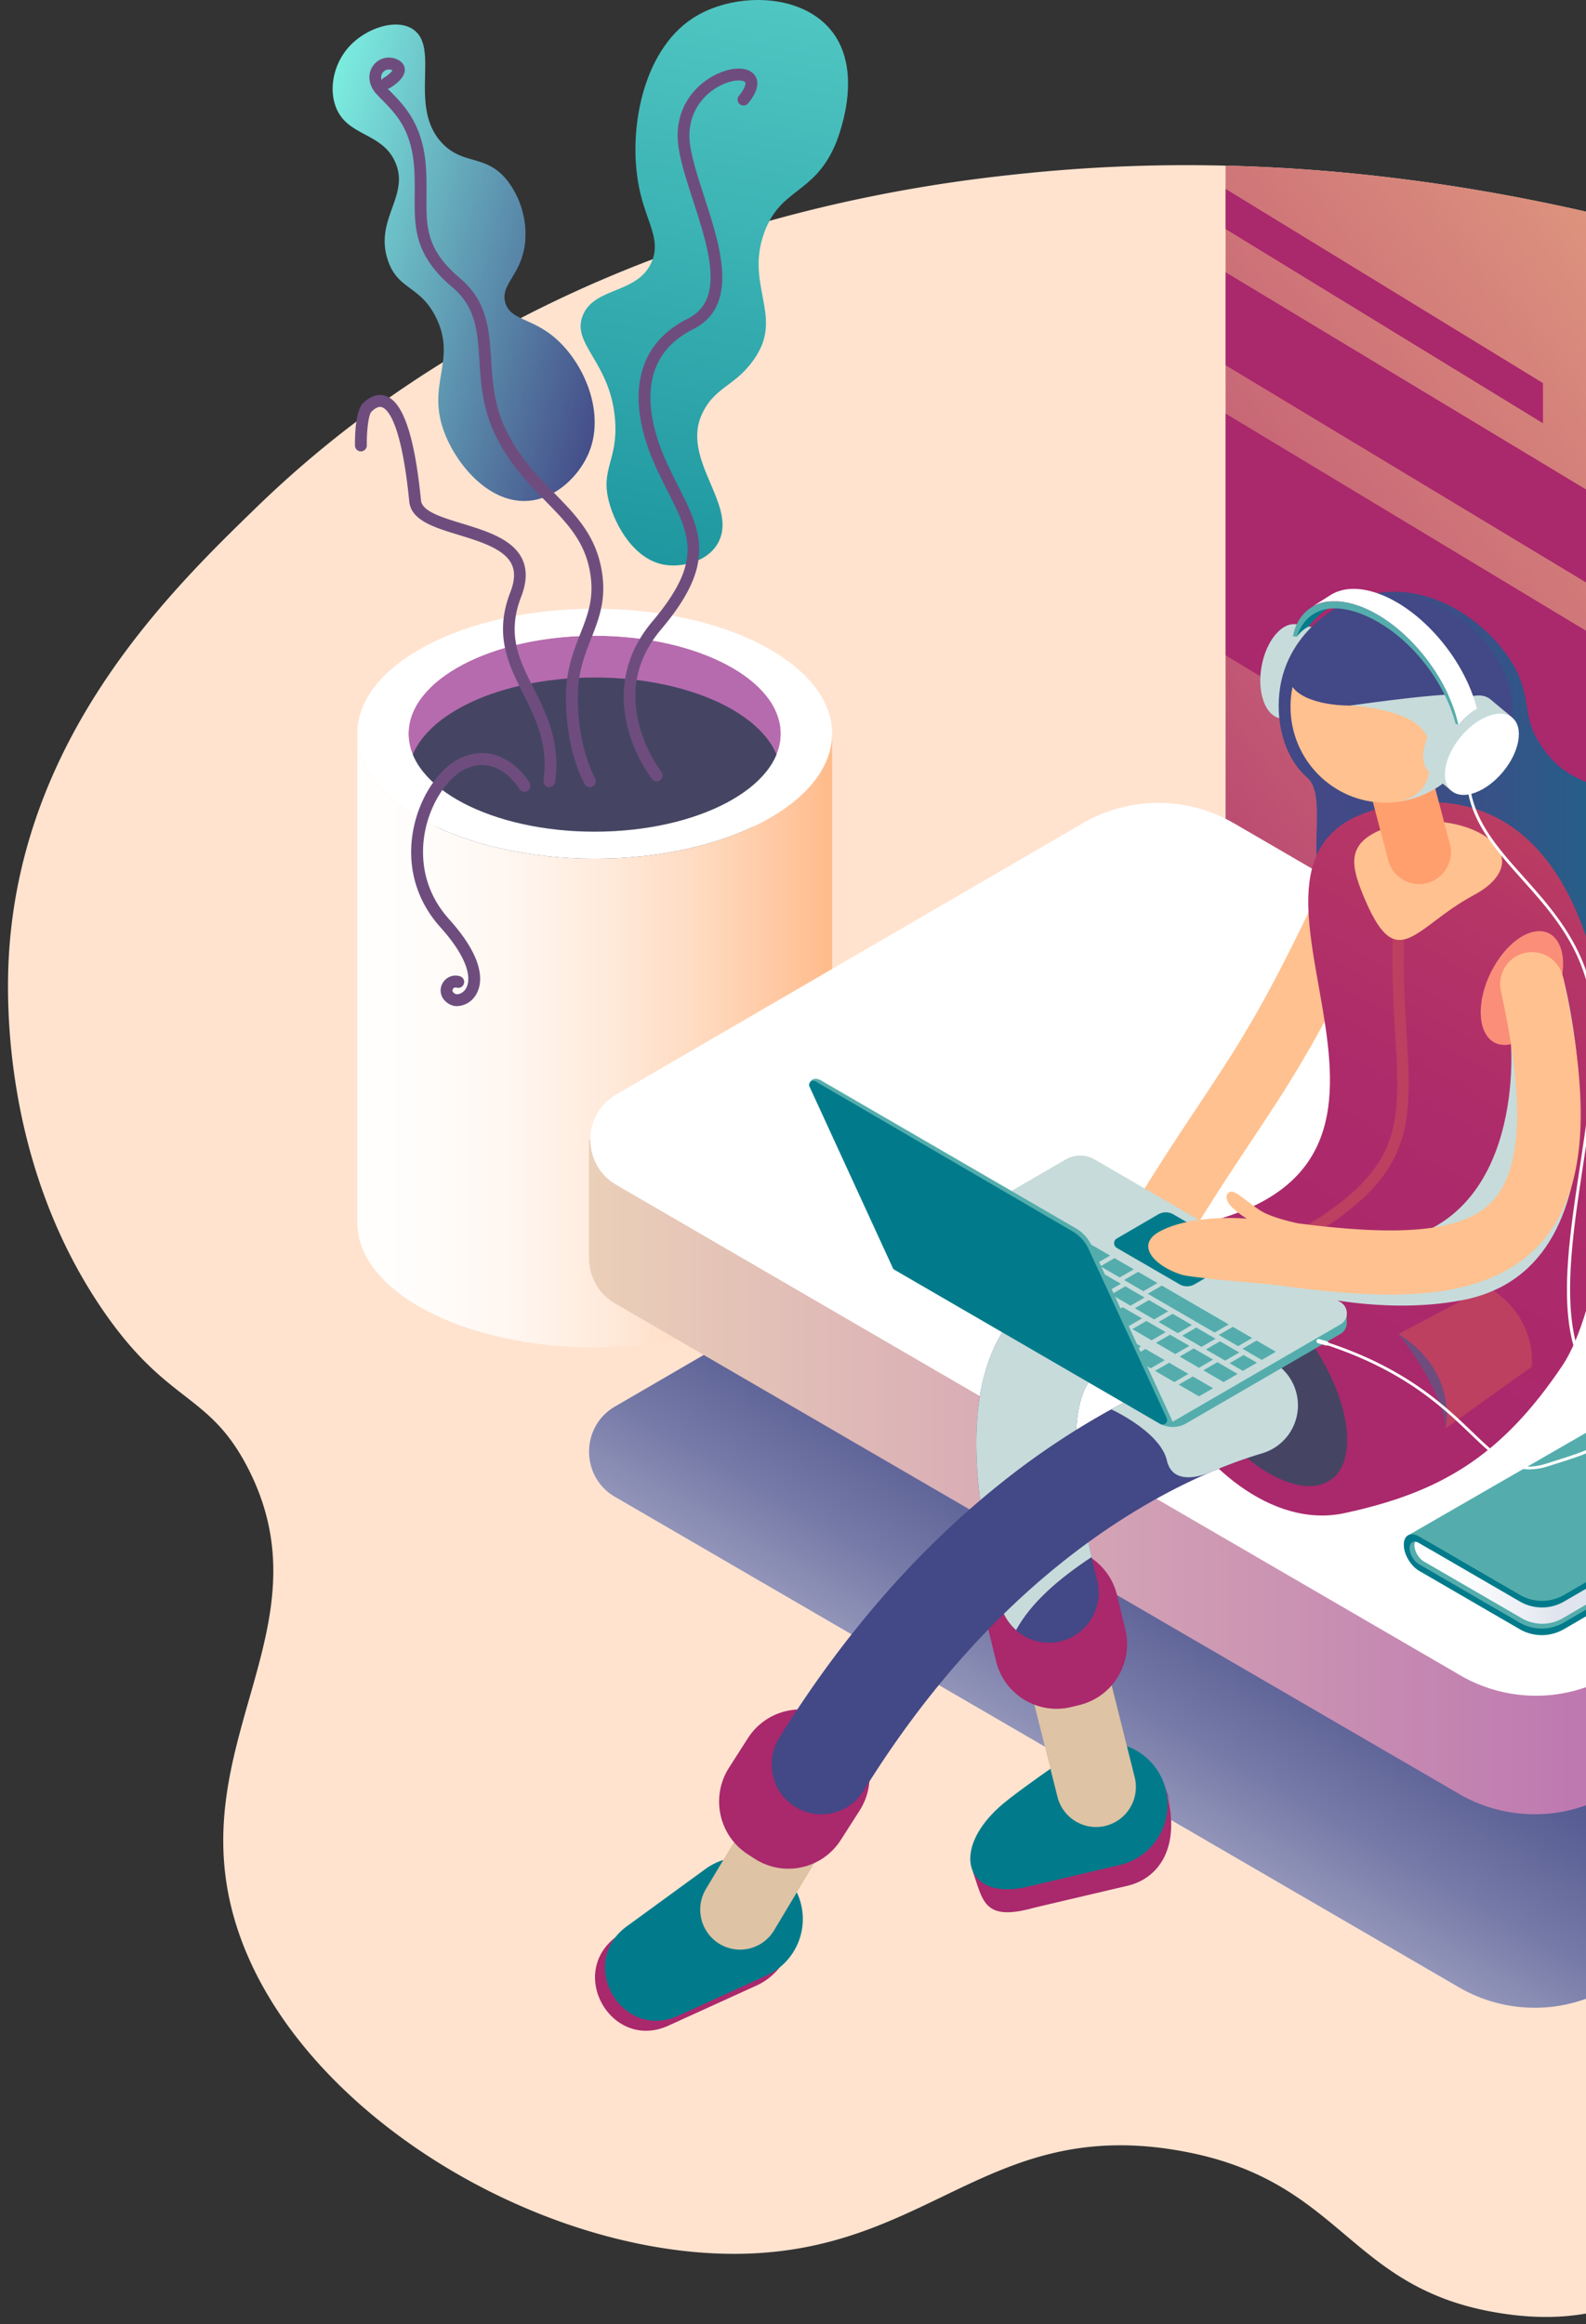<svg width="185" height="271" fill="none" xmlns="http://www.w3.org/2000/svg"><rect width="100%" height="100%" fill="#333333" stroke="none"/><g clip-path="url(#clip0)"><path d="M272.963 64.65c-32.723-24.203-80.726-44.162-130.006-45.334a184.438 184.438 0 0 0-22.404.805c-13.081 1.282-56.76 6.166-90.626 39.024-9.96 9.663-27.282 26.465-28.877 52.029-.258 4.133-1.077 24.009 10.899 41.527 7.634 11.166 12.397 9.57 16.985 18.511 9.271 18.063-6.734 31.275-1.992 51.033 5.25 21.867 32.994 39.604 56.763 40.525 24.165.938 30.721-16.008 53.777-12.008 19.469 3.379 19.459 16.272 37.845 19.013 18.091 2.704 23.199-9.02 58.76-21.514 34.606-12.153 42.13-5.39 50.789-16.01 13.677-16.775-3.268-35.896 8.963-70.045 8.246-23.051 19.07-22.995 20.914-36.023 2.509-17.726-14.215-41.14-41.79-61.532z" fill="#FFE3CF"/><path d="M151.941 134.961l94.462 53.401c11.736 6.635 26.242-1.866 26.272-15.396l.288-108.315c-32.723-24.204-80.726-44.163-130.005-45.335v100.206a17.766 17.766 0 0 0 2.41 8.942 17.663 17.663 0 0 0 6.573 6.497z" fill="url(#paint0_linear)"/><path d="M69.364 96.978c11.989 0 21.707-5.115 21.707-11.424 0-6.31-9.718-11.425-21.707-11.425-11.988 0-21.707 5.115-21.707 11.424 0 6.31 9.719 11.425 21.707 11.425z" fill="#B66BAF"/><path d="M69.364 101.846c11.989 0 21.707-5.115 21.707-11.424 0-6.31-9.718-11.425-21.707-11.425-11.988 0-21.707 5.115-21.707 11.425 0 6.31 9.719 11.424 21.707 11.424z" fill="#454563"/><path d="M69.364 70.984c-15.29 0-27.686 6.523-27.686 14.57 0 8.046 12.395 14.571 27.694 14.571s27.694-6.524 27.694-14.572c0-8.047-12.41-14.57-27.702-14.57zm0 25.994c-11.988 0-21.707-5.115-21.707-11.424 0-6.31 9.72-11.423 21.707-11.423 11.988 0 21.709 5.115 21.709 11.422 0 6.308-9.72 11.425-21.709 11.425z" fill="#fff"/><path d="M69.364 100.125c-15.29 0-27.686-6.524-27.686-14.572v56.991c0 8.047 12.395 14.57 27.694 14.57s27.694-6.523 27.694-14.57v-56.99c-.014 8.047-12.41 14.571-27.702 14.571z" fill="url(#paint1_linear)"/><path d="M64.079 91.782h-.098a.692.692 0 0 1-.587-.782c.592-4.23-.914-7.22-2.37-10.113-1.692-3.358-3.44-6.83-1.491-11.848.515-1.326.561-2.393.141-3.261-.863-1.782-3.68-2.642-6.169-3.403-2.853-.871-5.55-1.693-5.767-3.891-.909-9.224-2.52-10.763-3.17-10.998-.441-.156-.92.199-1.245.525-.326.327-.56 2.144-.536 3.92a.697.697 0 0 1-.681.703h-.01a.691.691 0 0 1-.69-.685c-.013-.919.018-3.99.933-4.918.857-.863 1.813-1.164 2.687-.85 2.009.72 3.344 4.7 4.08 12.165.126 1.277 2.394 1.968 4.795 2.702 2.76.842 5.888 1.796 7.001 4.114.59 1.218.557 2.689-.096 4.377-1.724 4.442-.26 7.348 1.436 10.718 1.48 2.94 3.156 6.272 2.505 10.932a.694.694 0 0 1-.668.593z" fill="#6E4D7E"/><path d="M71.055 58.585c.753 2.785 3.031 6.879 6.748 7.31 1.813.213 4.55-.373 5.808-2.345 2.83-4.452-4.366-9.848-1.666-15.404 1.584-3.26 4.142-3.138 6.379-6.824 2.844-4.69-1.382-8.246.841-14.254 1.905-5.15 5.692-4.377 8.212-10.069.206-.469 3.66-8.543-.491-13.533-3.66-4.404-11.498-4.341-16.102-1.327-6.03 3.947-7.703 13.742-6.077 20.464.836 3.458 2.38 5.42 1.313 7.923-1.616 3.796-6.702 2.883-8.048 6.272-1.346 3.39 3.281 5.421 3.777 12.212.347 4.736-1.76 5.63-.694 9.575z" fill="url(#paint2_linear)"/><path d="M76.608 91.116a.687.687 0 0 1-.54-.263 17.547 17.547 0 0 1-2.8-5.823c-.857-3.186-1.064-7.95 2.816-12.55 5.912-7.015 4.453-9.915 1.802-15.18a92.39 92.39 0 0 1-1.237-2.518c-1.768-3.79-2.455-7.191-2.045-10.111.467-3.355 2.368-5.885 5.633-7.517 4.356-2.188 2.442-8.11.586-13.842-.717-2.213-1.4-4.301-1.668-6.097-.71-4.659 2.126-7.606 4.772-8.714 1.814-.76 3.423-.655 4.104.266.417.566.623 1.596-.765 3.283a.693.693 0 0 1-1.227-.375.699.699 0 0 1 .155-.51c.728-.885.83-1.427.72-1.576-.155-.217-1.075-.392-2.463.19-2.186.915-4.53 3.356-3.94 7.222.26 1.688.919 3.725 1.616 5.88.961 2.97 1.956 6.041 2.105 8.77.179 3.309-.934 5.514-3.389 6.745-7.284 3.644-4.978 11.46-2.956 15.797.41.88.822 1.693 1.217 2.48 1.332 2.644 2.49 4.925 2.452 7.504-.031 2.766-1.4 5.605-4.431 9.2-2.8 3.314-3.652 7.097-2.549 11.246a16.48 16.48 0 0 0 2.563 5.37.696.696 0 0 1-.542 1.124l.011-.001z" fill="#6E4D7E"/><path d="M61.504 58.406c3.319-.194 6.052-2.93 7.166-5.578 2.023-4.804-.656-10.84-4.255-13.696-2.595-2.06-4.924-1.876-5.478-3.852-.596-2.128 1.856-3.19 2.301-6.867a10.305 10.305 0 0 0-1.988-7.265c-2.49-3.236-5.161-1.817-7.66-4.44-4.054-4.25-.155-11.247-3.487-13.338-1.988-1.25-5.434-.045-7.345 2.033-1.66 1.788-2.394 4.503-1.69 6.764 1.19 3.818 5.465 3.116 7.046 6.77 1.703 3.935-2.45 6.615-.881 11.373 1.173 3.56 3.784 2.92 5.652 6.765 2.396 4.929-1.089 7.633.864 13.12 1.366 3.838 5.195 8.476 9.755 8.21z" fill="url(#paint3_linear)"/><path d="M68.8 91.782a.689.689 0 0 1-.6-.347c-.093-.157-2.296-4.074-2.178-10.53.052-2.902.898-5.047 1.643-6.94.962-2.436 1.791-4.534 1.033-7.874-.737-3.244-2.72-5.269-5.017-7.613-1.926-1.969-4.11-4.2-5.77-7.484-1.622-3.206-1.818-6.27-1.992-8.973-.213-3.327-.399-6.2-3.15-8.522-4.448-3.751-4.424-6.958-4.396-10.667.008-.99.015-2.012-.052-3.127-.283-4.541-2.112-6.387-3.716-8.023a35.661 35.661 0 0 1-.641-.66c-1.177-1.262-.987-2.582-.467-3.33a2.27 2.27 0 0 1 2.79-.782c.768.331.913.863.933 1.149.065 1.014-1.194 1.876-1.738 2.2a.686.686 0 0 1-.252.088c.114.12.233.24.355.363 1.604 1.627 3.8 3.857 4.107 8.91.072 1.164.064 2.21.056 3.223-.028 3.633-.048 6.253 3.904 9.593 3.202 2.703 3.413 6.003 3.639 9.496.173 2.695.352 5.482 1.844 8.434 1.563 3.093 3.578 5.15 5.524 7.138 2.342 2.391 4.554 4.65 5.379 8.285.854 3.752-.093 6.153-1.09 8.693-.737 1.876-1.499 3.804-1.546 6.455-.106 6.073 1.98 9.774 2 9.81a.696.696 0 0 1-.252.947.675.675 0 0 1-.35.088zM45.361 8.1a.9.9 0 0 0-.733.388.94.94 0 0 0-.11.848.685.685 0 0 1 .261-.27c.386-.222.73-.512 1.015-.855l-.05-.024a.98.98 0 0 0-.383-.087zm7.95 109.219a1.78 1.78 0 0 1-.882-.222c-1.04-.583-1.197-1.563-.892-2.268a1.73 1.73 0 0 1 2.1-.999.691.691 0 0 1 .474.878.686.686 0 0 1-.351.413.704.704 0 0 1-.54.032.364.364 0 0 0-.415.228c-.079.181.022.352.298.506.19.108.73.049 1.13-.453.84-1.063.531-3.542-2.865-7.315-2.89-3.209-3.994-7.328-3.112-11.6.77-3.721 2.997-6.998 5.54-8.153 3.89-1.771 6.915 1.129 7.968 2.91a.694.694 0 0 1-.762 1.026.69.69 0 0 1-.424-.317c-.1-.166-2.477-4.054-6.214-2.356-2.125.966-4.082 3.908-4.757 7.172-.46 2.217-.708 6.513 2.781 10.388 4.869 5.406 3.665 8.172 2.92 9.11a2.65 2.65 0 0 1-1.997 1.02z" fill="#6E4D7E"/><path d="M272.609 154.513L142.958 76.411v-28.19l129.651 78.101v28.191z" fill="url(#paint4_linear)"/><path d="M195.486 74.23l-52.528-31.642V31.745l52.528 31.644v10.842z" fill="url(#paint5_linear)"/><path d="M179.979 49.353l-37.021-22.646v-4.679l37.021 22.643v4.682z" fill="url(#paint6_linear)"/><path d="M71.734 174.538l98.445 57.19a17.596 17.596 0 0 0 8.843 2.385c3.105 0 6.156-.823 8.843-2.385l54.394-31.613c4.027-2.345 4.027-8.191 0-10.532l-98.446-57.189a17.599 17.599 0 0 0-8.843-2.385c-3.105 0-6.156.823-8.844 2.385l-54.392 31.613c-4.028 2.34-4.028 8.191 0 10.531z" fill="url(#paint7_linear)"/><path d="M179.022 196.973L68.712 132.89v13.824a6.041 6.041 0 0 0 .801 3.043 6.006 6.006 0 0 0 2.22 2.222l98.446 57.188a17.596 17.596 0 0 0 8.843 2.385c3.105 0 6.156-.823 8.843-2.385l54.394-31.613a6.014 6.014 0 0 0 2.22-2.222c.53-.925.807-1.975.8-3.043v-13.824l-66.257 38.508z" fill="url(#paint8_linear)"/><path d="M71.88 138.155l98.445 57.189a17.599 17.599 0 0 0 8.843 2.385c3.105 0 6.156-.823 8.844-2.385l54.389-31.613c4.028-2.344 4.028-8.191 0-10.533L143.959 96.01a17.584 17.584 0 0 0-17.685 0L71.88 127.621c-4.028 2.342-4.028 8.193 0 10.534z" fill="url(#paint9_linear)"/><path d="M200.153 177.849l-2.456-1.461.13-.075-8.09-4.7-1.749-1.014a5.127 5.127 0 0 0-5.153 0l-17.736 10.379c0 1.26-.137 1.913.86 2.434l9.822 5.698 1.486.861a5.137 5.137 0 0 0 5.153 0l16.879-9.792c1.046-.633.854-1.496.854-2.33z" fill="#017B8B"/><path d="M199.287 176.391l-1.46-.846-9.848-5.714a5.14 5.14 0 0 0-5.153 0l-16.879 9.79a1.738 1.738 0 0 0-.869 1.51 1.744 1.744 0 0 0 .869 1.51l.88.511 10.424 6.048a5.132 5.132 0 0 0 5.153 0l16.88-9.792a1.743 1.743 0 0 0 .865-1.508 1.747 1.747 0 0 0-.862-1.509z" fill="#54ADAC"/><path d="M166.941 180.734l-2.049-1.354-.708.677.093 1.103.521.984 2.138 1.074.005-2.484z" fill="#54ADAC"/><path d="M166.101 182.081c-.615-.358-1.113-1.204-1.113-1.893 0-.689.498-.957 1.113-.6l12.968 7.53a1.823 1.823 0 0 0 1.823 0l18.345-11.109v2.782l-16.937 9.897a4.774 4.774 0 0 1-4.801 0l-11.398-6.607z" fill="url(#paint10_linear)"/><path d="M200.186 174.618l-2.457-1.46.131-.077-8.792-5.099-1.749-1.015c-1.594-.923-23.026 12.292-22.032 12.819l10.514 6.097 1.486.861a5.13 5.13 0 0 0 5.153 0l16.878-9.79c1.06-.635.868-1.503.868-2.336z" fill="#017B8B"/><path d="M165.542 182.406c-.622-.356-1.114-1.203-1.114-1.891s.498-.957 1.114-.6l1.4.819a3.828 3.828 0 0 0-1.4-1.573c-.988-.574-1.788-.142-1.788.963s.8 2.464 1.788 3.037c.565.329 1.069.326 1.4.057l-1.4-.812z" fill="#7988C9"/><path d="M199.318 173.163l-1.458-.846-10.404-6.014c-.409-.183-.778-.188-1.052-.041l-22.216 12.807 1.379.445.096-.283.509.291 11.12 6.45a5.127 5.127 0 0 0 5.153 0l16.873-9.791a1.74 1.74 0 0 0 .865-1.509 1.749 1.749 0 0 0-.865-1.509z" fill="#54ADAC"/><path d="M165.542 182.406c-.622-.356-1.114-1.203-1.114-1.891s.498-.957 1.114-.6l1.4.819a3.828 3.828 0 0 0-1.4-1.573c-.988-.574-1.788-.142-1.788.963s.8 2.464 1.788 3.037c.565.329 1.069.326 1.4.057l-1.4-.812z" fill="#017B8B"/><path d="M120.662 222.439l10.855-2.55c4.058-.954 6.613-5.232 4.098-12.309l1.127 3.115a7.188 7.188 0 0 0-3.927-4.462 7.146 7.146 0 0 0-5.928.034l-13.408 11.978c1.209 3.417 1.249 5.865 7.183 4.194z" fill="#AA286C"/><path d="M119.786 220.013l10.855-2.55a7.217 7.217 0 0 0 4.601-3.456 7.277 7.277 0 0 0-.859-8.396 7.165 7.165 0 0 0-5.411-2.432 7.146 7.146 0 0 0-2.961.661s-7.116 4.825-9.268 6.712c-5.984 5.244-4.069 11.132 3.043 9.461z" fill="#017B8B"/><path d="M127.845 213.039a4.632 4.632 0 0 1-2.851-.988 4.672 4.672 0 0 1-1.648-2.539l-3.701-14.784a4.699 4.699 0 0 1-.092-1.818 4.667 4.667 0 0 1 1.823-3.065 4.634 4.634 0 0 1 6.497.959 4.68 4.68 0 0 1 .777 1.645l3.707 14.784c.172.689.184 1.408.037 2.102a4.678 4.678 0 0 1-.883 1.906 4.643 4.643 0 0 1-3.666 1.798z" fill="#DEC3A4"/><path d="M121.502 180.623l-.943.231c-3.905.957-6.298 4.912-5.346 8.835l.966 3.983c.952 3.923 4.888 6.328 8.793 5.372l.943-.231c3.905-.957 6.298-4.912 5.346-8.836l-.966-3.982c-.952-3.923-4.888-6.328-8.793-5.372zM77.968 236.2l10.301-4.689a7.23 7.23 0 0 0 3.838-4.272 7.258 7.258 0 0 0-.483-5.733 7.135 7.135 0 0 0-4.699-3.603 7.124 7.124 0 0 0-5.791 1.187l-9.187 6.696c-5.874 4.282-.59 13.419 6.021 10.414z" fill="#AA286C"/><path d="M79.129 235.033l10.302-4.69a7.193 7.193 0 0 0 2.36-1.736 7.24 7.24 0 0 0 1.829-5.453 7.25 7.25 0 0 0-.834-2.816 7.17 7.17 0 0 0-1.96-2.31 7.124 7.124 0 0 0-8.522-.107l-9.187 6.695c-5.881 4.284-.6 13.423 6.012 10.417z" fill="#017B8B"/><path d="M86.317 227.337a4.655 4.655 0 0 1-4.037-2.372 4.685 4.685 0 0 1 .063-4.699l7.328-12.231a4.644 4.644 0 0 1 2.858-2.129 4.619 4.619 0 0 1 4.86 1.756 4.683 4.683 0 0 1 .237 5.185l-7.328 12.231a4.631 4.631 0 0 1-3.981 2.259z" fill="#DEC3A4"/><path d="M153.494 73.21h-.039c-.798-.131-1.688.26-2.489 1.207-1.605 1.91-2.227 5.376-1.373 7.735.455 1.263 1.245 1.952 2.113 2.032l.865.156-1.187-1.19-.09-.104-.411-.758-.395-1.623.18-3.208 1.556-2.88.696-.459.487-.331 1.089-.396-1.002-.181z" fill="url(#paint11_linear)"/><path d="M152.571 84.333l-3.071-.552c-.876-.072-1.659-.762-2.113-2.032-.848-2.36-.23-5.824 1.378-7.74.795-.95 1.685-1.34 2.49-1.209h.039l3.202.591-1.925 10.942z" fill="#C7DBDB"/><path d="M152.006 74.598c-1.608 1.917-2.226 5.382-1.378 7.741.848 2.36 2.838 2.716 4.446.8 1.609-1.917 2.227-5.383 1.381-7.74-.847-2.358-2.834-2.718-4.449-.801z" fill="#fff"/><path d="M160.034 69.266c7.089-1.489 13.709 3.517 16.464 8.23 2.387 4.082.753 6.025 3.579 9.898 3.437 4.706 6.802 3.14 9.746 7.316 3.423 4.846-.134 8.338 3.267 14.329 2.811 4.952 6.186 4.239 7.687 8.459 1.662 4.669-.362 11.472-5.098 14.33-6.796 4.101-16.349-1.629-19.207-7.782-1.92-4.133.535-5.543-.622-11.909-1.36-7.477-12.436-5.456-20.161-8.079-4.132-1.407-.489-11.016-3.166-13.34-3.112-2.698-3.924-7.622-3.029-11.46 1.257-5.38 5.968-9.032 10.54-9.992z" fill="url(#paint12_linear)"/><path d="M135.281 146.523a3.704 3.704 0 0 1-1.878-.515 3.725 3.725 0 0 1-1.362-1.399 3.745 3.745 0 0 1 .08-3.775c3.208-5.234 5.634-8.882 7.779-12.103 4.755-7.153 7.896-11.881 14.936-26.984a3.736 3.736 0 0 1 2.099-1.926 3.7 3.7 0 0 1 4.008.992 3.748 3.748 0 0 1 .621 4.1c-7.285 15.616-10.728 20.795-15.492 27.966-2.105 3.165-4.49 6.753-7.623 11.87a3.723 3.723 0 0 1-1.354 1.302 3.694 3.694 0 0 1-1.814.472z" fill="#FFC18F"/><path d="M156.837 176.436c11.078-2.392 18.222-6.509 25.415-17.211 8.265-12.302 12.117-72.511-20.878-65.055-23.682 5.353 11.947 41.111-21.496 48.557-17.311 3.852 0 37.37 16.959 33.709z" fill="url(#paint13_linear)"/><path d="M98.095 201.014l-.816-.527c-3.375-2.181-7.871-1.199-10.041 2.193l-2.203 3.443c-2.17 3.392-1.193 7.91 2.183 10.09l.815.527c3.376 2.18 7.872 1.198 10.042-2.193l2.203-3.444c2.17-3.392 1.193-7.909-2.183-10.089z" fill="#AA286C"/><path d="M117.176 188.35l-.015-.025.015.025zm-.25-.572c-.029-.08-.059-.156-.083-.241.026.081.054.163.083.241zm.54 1.093c.287.449.635.857 1.033 1.211a6.428 6.428 0 0 1-1.033-1.211z" fill="#434886"/><path d="M140.143 147.495l-1.056-.05c-6.47-.312-15.329-.75-20.91 6.125-5.201 6.41-5.66 17.082-1.443 33.597.031.125.068.248.109.37l9.881-8.731v.033c-2.49-12.434-.599-16.618.44-17.898 1.876-2.312 6.69-2.074 11.358-1.848l1.089.053a5.77 5.77 0 0 0 4.177-1.519 5.832 5.832 0 0 0 1.884-4.041 5.86 5.86 0 0 0-1.511-4.197 5.805 5.805 0 0 0-4.023-1.894h.005z" fill="#434886"/><path d="M140.143 147.495l-1.056-.05c-6.47-.312-15.329-.75-20.91 6.125-5.201 6.41-5.66 17.082-1.443 33.597.031.125.068.248.109.37l9.881-8.731v.033c-2.49-12.434-.599-16.618.44-17.898 1.876-2.312 6.69-2.074 11.358-1.848l1.089.053a5.77 5.77 0 0 0 4.177-1.519 5.832 5.832 0 0 0 1.884-4.041 5.86 5.86 0 0 0-1.511-4.197 5.805 5.805 0 0 0-4.023-1.894h.005z" fill="#C7DBDB"/><path d="M118.506 190.082a5.786 5.786 0 0 0 6.875.612 5.829 5.829 0 0 0 2.352-2.783 5.86 5.86 0 0 0 .243-3.643 95.273 95.273 0 0 1-.664-2.736v.026c-3.832 2.538-7.031 5.291-8.806 8.524zm-1.07-1.266c-.04-.064-.076-.127-.113-.191.037.063.075.129.113.191z" fill="#434886"/><path d="M117.467 188.871l-.036-.055c.019.017.036.036.036.055zm9.264-10.032c.172.859.366 1.757.58 2.693l-.58-2.693zm-9.576 9.486zm.168.3l-.155-.275c.054.092.102.181.155.275z" fill="#C7DBDB"/><path d="M116.844 187.537c.025.081.054.156.084.241.069.186.147.369.235.547l.014.025c.047.094.096.184.156.275.037.064.073.127.113.191l.036.055c.292.445.639.852 1.033 1.211 1.775-3.233 4.979-5.986 8.812-8.524v-.025c-.214-.938-.408-1.836-.58-2.694v-.033l-9.903 8.731z" fill="#434886"/><path d="M116.844 187.537c.025.081.054.156.084.241.069.186.147.369.235.547l.014.025c.047.094.096.184.156.275.037.064.073.127.113.191l.036.055c.292.445.639.852 1.033 1.211 1.775-3.233 4.979-5.986 8.812-8.524v-.025c-.214-.938-.408-1.836-.58-2.694v-.033l-9.903 8.731z" fill="#C7DBDB"/><path d="M155.256 172.535c3.32-2.39 2.148-9.744-2.617-16.426-4.765-6.682-11.318-10.162-14.637-7.773-3.319 2.39-2.148 9.744 2.617 16.426 4.765 6.682 11.318 10.162 14.637 7.773z" fill="#454563"/><path d="M143.874 148.879l-.559-1.21c10.001-4.656 15.3-8.393 17.723-12.495 2.334-3.956 2.074-8.394 1.711-14.539-.194-3.331-.415-7.107-.295-11.623l1.327.036c-.118 4.458.101 8.204.294 11.509.373 6.381.644 10.991-1.898 15.297-2.566 4.352-8.041 8.247-18.303 13.025z" fill="#BD4061"/><path d="M171.941 104.357c3.66-1.958 4.424-4.7 1.391-6.784-3.032-2.083-8.572-2.424-12.375-.762-3.802 1.661-3.384 4.05-1.993 7.467 3.96 9.73 5.891 3.87 12.977.079z" fill="#FFC18F"/><path d="M165.52 103.089a3.708 3.708 0 0 1-2.264-.776 3.739 3.739 0 0 1-1.325-2.002l-3.28-12.464a3.749 3.749 0 0 1 .38-2.831 3.72 3.72 0 0 1 2.261-1.732 3.7 3.7 0 0 1 2.818.382 3.732 3.732 0 0 1 1.723 2.272l3.288 12.464a3.763 3.763 0 0 1-.648 3.233 3.707 3.707 0 0 1-2.945 1.457l-.008-.003z" fill="#FF9F6E"/><path d="M161.623 93.595c6.126 0 11.092-5.007 11.092-11.184 0-6.176-4.966-11.183-11.092-11.183s-11.092 5.007-11.092 11.183c0 6.177 4.966 11.184 11.092 11.184z" fill="#FFC18F"/><path d="M150.46 79.57c1.008 2.404 5.747 2.935 8.681 2.623 3.137-.337 4.697-.296 6.588-.038 4.779.649 4.804 7.6 7.595 7.307 1.626-.172 2.631-3.108 2.936-4.673.998-5.13-2.57-10.8-7.261-13.474-1.078-.614-6.164-3.325-11.513-1.094-4.341 1.82-8.175 6.616-7.026 9.35z" fill="url(#paint14_linear)"/><path d="M151.161 162.22a5.828 5.828 0 0 0-2.79-3.472 5.782 5.782 0 0 0-4.416-.472c-4.761 1.407-9.591 3.458-14.339 6.062.009 0 5.711 2.601 6.496 5.975.687 2.956 4.078 1.766 4.911 1.424l.167-.072h.019-.019a55.297 55.297 0 0 1 6.046-2.206 5.82 5.82 0 0 0 4.129-4.974 5.837 5.837 0 0 0-.204-2.265z" fill="#434886"/><path d="M151.161 162.22a5.828 5.828 0 0 0-2.79-3.472 5.782 5.782 0 0 0-4.416-.472c-4.761 1.407-9.591 3.458-14.339 6.062.009 0 5.711 2.601 6.496 5.975.687 2.956 4.078 1.766 4.911 1.424l.167-.072h.019-.019a55.297 55.297 0 0 1 6.046-2.206 5.82 5.82 0 0 0 4.129-4.974 5.837 5.837 0 0 0-.204-2.265z" fill="#C7DBDB"/><path d="M136.112 170.313c-.778-3.374-6.487-5.97-6.496-5.975a90.308 90.308 0 0 0-12.447 8.274c-9.957 7.857-18.796 17.959-26.281 30.029a5.853 5.853 0 0 0 .205 6.477 5.824 5.824 0 0 0 1.652 1.556 5.78 5.78 0 0 0 6.445-.206 5.824 5.824 0 0 0 1.549-1.659c14.062-22.668 30.227-32.732 40.278-37.072-.827.342-4.218 1.532-4.905-1.424z" fill="#434886"/><path d="M173.522 150.053l-10.401 5.503c7.039 4.413 5.488 11.005 5.488 11.005l10.063-7.191c.25-3.511-1.439-7.149-5.15-9.317z" fill="#BD4061"/><path d="M163.121 155.555s5.223 6.391 5.488 11.006c0 0 1.551-6.592-5.488-11.006z" fill="#6E4D7E"/><path d="M157.092 154.18v-1.126h-.217l-.095.266a1.479 1.479 0 0 0-.434-.381l-28.665-16.632a3.364 3.364 0 0 0-3.372 0l-20.111 11.667 31.015 17.991a3.148 3.148 0 0 0 3.163 0l17.974-10.419a1.474 1.474 0 0 0 .739-1.19v-.06a.74.74 0 0 0 .003-.116z" fill="#54ADAC"/><path d="M156.35 151.827l-28.669-16.632a3.363 3.363 0 0 0-3.372 0l-20.111 11.667 32.595 18.916 19.557-11.345a1.491 1.491 0 0 0 .754-1.303 1.5 1.5 0 0 0-.754-1.303zm1.161-69.555s8.364.36 9.078 4.146c.714 3.786-.07 6.544-3.785 7.116 3.083-.442 5.528-1.743 7.312-3.927 0 0 1.005-7.98.217-8.515-.789-.535-12.822 1.18-12.822 1.18z" fill="#C7DBDB"/><path d="M176.243 121.748s1.901 22.963-17.08 23.324l-8.906 5.345s10.253 3.134 20.359 1.179c20.674-4.001 11.714-37.644 11.714-37.644l-6.087 7.796z" fill="#C7DBDB"/><path d="M144.174 146.948l-4.836 2.806a1.738 1.738 0 0 1-1.751 0l-7.313-4.239a.643.643 0 0 1-.318-.552.638.638 0 0 1 .318-.552l4.836-2.814a1.748 1.748 0 0 1 1.75 0l7.312 4.24a.629.629 0 0 1 .239.877.634.634 0 0 1-.237.234z" fill="#017B8B"/><path d="M121.2 141.599l-1.639.952-2.25-1.306 1.64-.952 2.249 1.306zm2.762 1.602l-1.64.952-2.249-1.305 1.639-.952 2.25 1.305zm2.762 1.602l-1.64.952-2.25-1.305 1.64-.952 2.25 1.305zm2.761 1.603l-1.64.95-2.249-1.304 1.641-.952 2.248 1.306zm2.764 1.6l-1.642.952-2.25-1.303 1.642-.952 2.25 1.303zm2.761 1.603l-1.641.952-2.25-1.306 1.641-.95 2.25 1.304zm2.762 1.602l-1.64.952-2.25-1.305 1.64-.952 2.25 1.305z" fill="#54ADAC"/><path d="M143.323 154.432l-1.641.952-5.55-3.221 1.64-.952 5.551 3.221zm2.734 1.586l-1.64.952-2.25-1.305 1.641-.952 2.249 1.305zm2.763 1.603l-1.642.952-2.249-1.306 1.641-.952 2.25 1.306zm-32.181-13.504l-1.642.952-2.249-1.305 1.641-.951 2.25 1.304zm2.761 1.602l-1.641.952-2.25-1.305 1.641-.952 2.25 1.305zm2.762 1.603l-1.642.952-2.248-1.306 1.64-.952 2.25 1.306zm2.762 1.602l-1.64.952-2.25-1.305 1.64-.952 2.25 1.305zm2.761 1.602l-1.64.952-2.249-1.305 1.64-.952 2.249 1.305zm2.762 1.603l-1.64.952-2.25-1.305 1.642-.953 2.248 1.306zm2.763 1.602l-1.641.951-2.25-1.304 1.641-.952 2.25 1.305zm2.762 1.601l-1.642.952-2.249-1.304 1.641-.952 2.25 1.304zm2.761 1.602l-1.641.952-2.248-1.303 1.64-.952 2.249 1.303zm2.762 1.603l-1.641.952-2.249-1.306 1.64-.952 2.25 1.306zm2.872 1.666l-1.641.952-2.359-1.369 1.64-.952 2.36 1.369zm-30.6-14.42l-1.642.953-2.248-1.306 1.64-.952 2.25 1.305zm2.761 1.603l-1.641.952-2.248-1.305 1.64-.952 2.249 1.305zm2.762 1.602l-1.64.952-2.25-1.305 1.64-.952 2.25 1.305zm2.761 1.603l-1.639.95-2.25-1.304 1.64-.952 2.249 1.306zm2.762 1.602l-1.64.95-2.249-1.303 1.641-.952 2.248 1.305zm2.763 1.601l-1.641.952-2.25-1.306 1.641-.95 2.25 1.304zm2.762 1.602l-1.641.952-2.25-1.305 1.641-.951 2.25 1.304zm2.762 1.602l-1.642.952-2.248-1.305 1.64-.95 2.25 1.303zm2.761 1.603l-1.641.952-2.248-1.306 1.64-.952 2.249 1.306zm2.762 1.602l-1.64.952-2.25-1.305 1.64-.952 2.25 1.305zm2.872 1.667l-1.641.952-2.359-1.37 1.64-.952 2.36 1.37zm-21.799-18.585l-1.64.951-2.978-1.726 1.642-.952 2.976 1.727zm2.763 1.603l-1.641.95-2.25-1.304 1.641-.952 2.25 1.306zm2.762 1.601l-1.642.952-2.249-1.306 1.641-.95 2.25 1.304zm2.761 1.602l-1.641.952-2.25-1.305 1.641-.951 2.25 1.304zm2.762 1.602l-1.641.952-2.249-1.305 1.64-.952 2.25 1.305zm2.762 1.603l-1.64.952-2.25-1.306 1.64-.952 2.25 1.306zm2.761 1.602l-1.64.952-2.249-1.305 1.64-.952 2.249 1.305zm2.762 1.602l-1.64.952-2.25-1.305 1.64-.952 2.25 1.305zm2.763 1.603l-1.641.95-2.25-1.304 1.641-.952 2.25 1.306zm2.762 1.602l-1.642.95-2.249-1.303 1.641-.952 2.25 1.305zm2.06 1.194l-1.642.952-1.546-.899 1.64-.95 1.548.897z" fill="#54ADAC"/><path d="M175.016 111.552c-2.264 3.057-2.977 7.173-1.592 9.192 1.385 2.02 4.342 1.179 6.606-1.875 2.264-3.055 2.976-7.173 1.592-9.193-1.385-2.019-4.343-1.185-6.606 1.876z" fill="#FA8E79"/><path d="M175.605 83.01l-.02-.017h-.011c-.622-.513-1.593-.616-2.752-.19-2.343.862-4.59 3.563-5.018 6.033-.23 1.325.109 2.314.836 2.814l.672.566-.447-1.618-.026-.134.019-.865.466-1.612 1.741-2.695 2.768-1.727.831-.053.584-.038 1.145.2-.788-.664z" fill="url(#paint15_linear)"/><path d="M176.386 83.671l-2.501-2.1-.021-.016-.009-.008c-.622-.513-1.593-.616-2.752-.19-2.343.862-4.59 3.563-5.019 6.035-.229 1.324.11 2.312.835 2.814l2.393 2.009 7.074-8.544z" fill="#C7DBDB"/><path d="M173.633 83.479c-2.343.863-4.592 3.564-5.02 6.034-.427 2.47 1.124 3.774 3.468 2.911 2.345-.863 4.59-3.563 5.018-6.033.428-2.47-1.122-3.77-3.466-2.912z" fill="#fff"/><path d="M182.325 113.949a3.72 3.72 0 0 0-2.978-2.871 3.693 3.693 0 0 0-2.776.615 3.72 3.72 0 0 0-1.531 2.407c-.085.483-.075.977.03 1.456 2.801 12.737 2.49 20.738-.946 24.461-3.206 3.478-10.036 4.283-22.689 2.632-.04 0-2.439-.495-3.91-1.211-1.47-.716-3.318-2.669-3.982-2.475-.665.194-.637 1.047.194 1.837a10.26 10.26 0 0 0 1.704 1.302s-6.28-.586-10.141 1.48c-2.908 1.556-.719 4.015 2.545 5.058 1.122.359 10.79 1.164 10.79 1.164 5.405.769 9.82 1.145 13.536 1.145 1.566 0 3.009-.068 4.356-.199 5.805-.575 10.074-2.425 13.052-5.656 2.78-3.016 4.321-7.08 4.707-12.426.353-4.965-.287-11.087-1.961-18.719z" fill="#FFC18F"/><path d="M178.35 171.335c-2.528 0-4.318-1.719-6.768-4.064-3.362-3.224-7.966-7.635-17.497-10.648a.169.169 0 0 1-.079-.198.17.17 0 0 1 .07-.09.165.165 0 0 1 .11-.024c9.604 3.035 14.239 7.48 17.625 10.724 3.1 2.97 4.978 4.766 8.557 3.631l.608-.194c3.818-1.205 6.34-2.002 6.875-3.672.399-1.241-.311-2.978-2.284-5.628-4.228-5.671-2.786-15.184-1.26-25.254.934-6.202 1.911-12.614 1.4-17.936-.684-7.057-4.511-11.341-8.208-15.476-3.32-3.72-6.457-7.235-6.457-12.28a.169.169 0 0 1 .167-.167.169.169 0 0 1 .166.167c0 4.918 3.095 8.386 6.379 12.056 3.561 3.99 7.596 8.511 8.291 15.675.521 5.364-.454 11.797-1.4 18.018-1.449 9.56-2.947 19.445 1.199 25.005 2.049 2.748 2.768 4.577 2.334 5.941-.588 1.833-3.175 2.657-7.091 3.889l-.609.192a6.958 6.958 0 0 1-2.128.333z" fill="#fff"/><path d="M154.73 156.902a.225.225 0 0 1-.068-.011l-.913-.266a.26.26 0 0 1-.153-.119.258.258 0 0 1-.021-.193.245.245 0 0 1 .314-.168l.911.266a.248.248 0 0 1 .179.276.25.25 0 0 1-.249.215z" fill="#fff"/><path d="M151.263 74.23s.648-.848 1.381-1.172c0 0 1.867-2.575 3.761-2.528l-1.891-.046-2.158 1.382-1.142 1.833.049.532z" fill="#017B8B"/><path d="M158.751 70.741a8.53 8.53 0 0 0-.454-.156l-.211-.066c-.077-.025-.155-.051-.236-.073-.081-.022-.156-.044-.244-.064-.089-.02-.128-.036-.19-.05a7.09 7.09 0 0 0-.288-.061l-.138-.03c-.106-.019-.21-.034-.312-.05l-.098-.016a6.66 6.66 0 0 0-.34-.035h-.064a6.603 6.603 0 0 0-.347-.018h-.428c-.123 0-.244.014-.364.027a4.743 4.743 0 0 0-2.225.782c-1.01.692-1.711 1.807-1.998 3.264l.458.042c.983-2.958 3.645-4.141 7.488-2.658 4.979 1.912 9.572 7.28 11.026 12.807l.34.134c-1.25-5.73-6.21-11.793-11.375-13.779z" fill="#54ADAC"/><path d="M155.032 70.138c.12-.013.242-.022.364-.027h.428c.114 0 .229 0 .347.018h.064c.112.009.226.02.341.036l.098.015c.106.016.21.031.311.05l.138.03c.095.019.19.037.288.06.063.015.126.034.19.05l.244.065c.089.023.156.049.237.073l.21.066c.155.05.302.105.454.157 5.166 1.985 10.126 8.046 11.366 13.764.515-.602 1.288-1.382 2.164-1.845-1.383-5.595-6.224-11.411-11.271-13.35-2.334-.894-4.313-.813-5.736.045l-.022.013-.048.031-2.402 1.523a4.737 4.737 0 0 1 2.224-.782l.011.008z" fill="#fff"/><path d="M94.385 126.554l9.813 20.308 32.595 18.916-9.472-20.55a4.494 4.494 0 0 0-1.826-2L95.831 126.02c-1.173-.681-1.506.409-1.446.534z" fill="#54ADAC"/><path d="M125.101 143.579l-29.986-17.491a.483.483 0 0 0-.719.324.49.49 0 0 0 .034.301l9.743 21.204a.19.19 0 0 0 .076.085l31.096 18.038a.528.528 0 0 0 .784-.356.529.529 0 0 0-.038-.328l-9.1-19.698a4.681 4.681 0 0 0-1.89-2.079z" fill="#017B8B"/></g><defs><linearGradient id="paint0_linear" x1="137.733" y1="154.066" x2="292.134" y2="37.2" gradientUnits="userSpaceOnUse"><stop stop-color="#AA286C"/><stop offset="1" stop-color="#FFDA89"/></linearGradient><linearGradient id="paint1_linear" x1="37.827" y1="121.334" x2="99.767" y2="121.334" gradientUnits="userSpaceOnUse"><stop stop-color="#fff"/><stop offset=".18" stop-color="#FFFDFB"/><stop offset=".36" stop-color="#FFF6EF"/><stop offset=".53" stop-color="#FFEADB"/><stop offset=".71" stop-color="#FFDAC0"/><stop offset=".88" stop-color="#FFC59C"/><stop offset="1" stop-color="#FFB580"/></linearGradient><linearGradient id="paint2_linear" x1="69.739" y1="104.357" x2="97.879" y2="-59.679" gradientUnits="userSpaceOnUse"><stop stop-color="#017B8B"/><stop offset="1" stop-color="#7DF1E2"/></linearGradient><linearGradient id="paint3_linear" x1="74.748" y1="36.383" x2="33.363" y2="25.225" gradientUnits="userSpaceOnUse"><stop stop-color="#434886"/><stop offset="1" stop-color="#7DF1E2"/></linearGradient><linearGradient id="paint4_linear" x1="82335.8" y1="68971.1" x2="196831" y2="68971.1" gradientUnits="userSpaceOnUse"><stop stop-color="#AA286C"/><stop offset="1" stop-color="#FFDA89"/></linearGradient><linearGradient id="paint5_linear" x1="33443.4" y1="14432.5" x2="79831.4" y2="14432.5" gradientUnits="userSpaceOnUse"><stop stop-color="#AA286C"/><stop offset="1" stop-color="#FFDA89"/></linearGradient><linearGradient id="paint6_linear" x1="23851.1" y1="6260.22" x2="56137.5" y2="6260.22" gradientUnits="userSpaceOnUse"><stop stop-color="#AA286C"/><stop offset="1" stop-color="#FFDA89"/></linearGradient><linearGradient id="paint7_linear" x1="123.419" y1="240.496" x2="159.896" y2="177.617" gradientUnits="userSpaceOnUse"><stop stop-color="#fff"/><stop offset=".17" stop-color="#CFD1E0"/><stop offset=".37" stop-color="#9EA0C0"/><stop offset=".56" stop-color="#767AA7"/><stop offset=".74" stop-color="#5A5F95"/><stop offset=".89" stop-color="#494E8A"/><stop offset="1" stop-color="#434886"/></linearGradient><linearGradient id="paint8_linear" x1="62.361" y1="172.22" x2="269.342" y2="172.22" gradientUnits="userSpaceOnUse"><stop stop-color="#EDD4B9"/><stop offset=".68" stop-color="#B66BAF"/></linearGradient><linearGradient id="paint9_linear" x1="-7269.11" y1="98420.4" x2="413602" y2="89795.5" gradientUnits="userSpaceOnUse"><stop stop-color="#fff"/><stop offset=".18" stop-color="#FFFDFB"/><stop offset=".36" stop-color="#FFF6EF"/><stop offset=".53" stop-color="#FFEADB"/><stop offset=".71" stop-color="#FFDAC0"/><stop offset=".88" stop-color="#FFC59C"/><stop offset="1" stop-color="#FFB580"/></linearGradient><linearGradient id="paint10_linear" x1="181.51" y1="182.677" x2="166.546" y2="182.677" gradientUnits="userSpaceOnUse"><stop stop-color="#E0E4EE"/><stop offset=".25" stop-color="#ECEFF5"/><stop offset=".65" stop-color="#FAFBFC"/><stop offset="1" stop-color="#fff"/></linearGradient><linearGradient id="paint11_linear" x1="148.854" y1="80.145" x2="155.984" y2="77.584" gradientUnits="userSpaceOnUse"><stop offset=".33" stop-color="#FFB580"/><stop offset="1" stop-color="#B66BAF"/></linearGradient><linearGradient id="paint12_linear" x1="149.156" y1="101.105" x2="201.353" y2="101.105" gradientUnits="userSpaceOnUse"><stop stop-color="#434886"/><stop offset=".27" stop-color="#404B86"/><stop offset=".5" stop-color="#355387"/><stop offset=".72" stop-color="#246088"/><stop offset=".92" stop-color="#0B738A"/><stop offset=".99" stop-color="#017B8B"/></linearGradient><linearGradient id="paint13_linear" x1="153.481" y1="154.575" x2="187.107" y2="96.61" gradientUnits="userSpaceOnUse"><stop stop-color="#AA286C"/><stop offset=".42" stop-color="#AD2B6A"/><stop offset=".78" stop-color="#B53666"/><stop offset=".99" stop-color="#BD4061"/></linearGradient><linearGradient id="paint14_linear" x1="25271" y1="10288.1" x2="33997.1" y2="10288.1" gradientUnits="userSpaceOnUse"><stop stop-color="#434886"/><stop offset=".27" stop-color="#404B86"/><stop offset=".5" stop-color="#355387"/><stop offset=".72" stop-color="#246088"/><stop offset=".92" stop-color="#0B738A"/><stop offset=".99" stop-color="#017B8B"/></linearGradient><linearGradient id="paint15_linear" x1="4086.78" y1="432.155" x2="4502.1" y2="504.221" gradientUnits="userSpaceOnUse"><stop offset=".33" stop-color="#FFB580"/><stop offset="1" stop-color="#B66BAF"/></linearGradient><clipPath id="clip0"><path fill="#fff" transform="translate(.933)" d="M0 0h314.067v270.166H0z"/></clipPath></defs></svg>